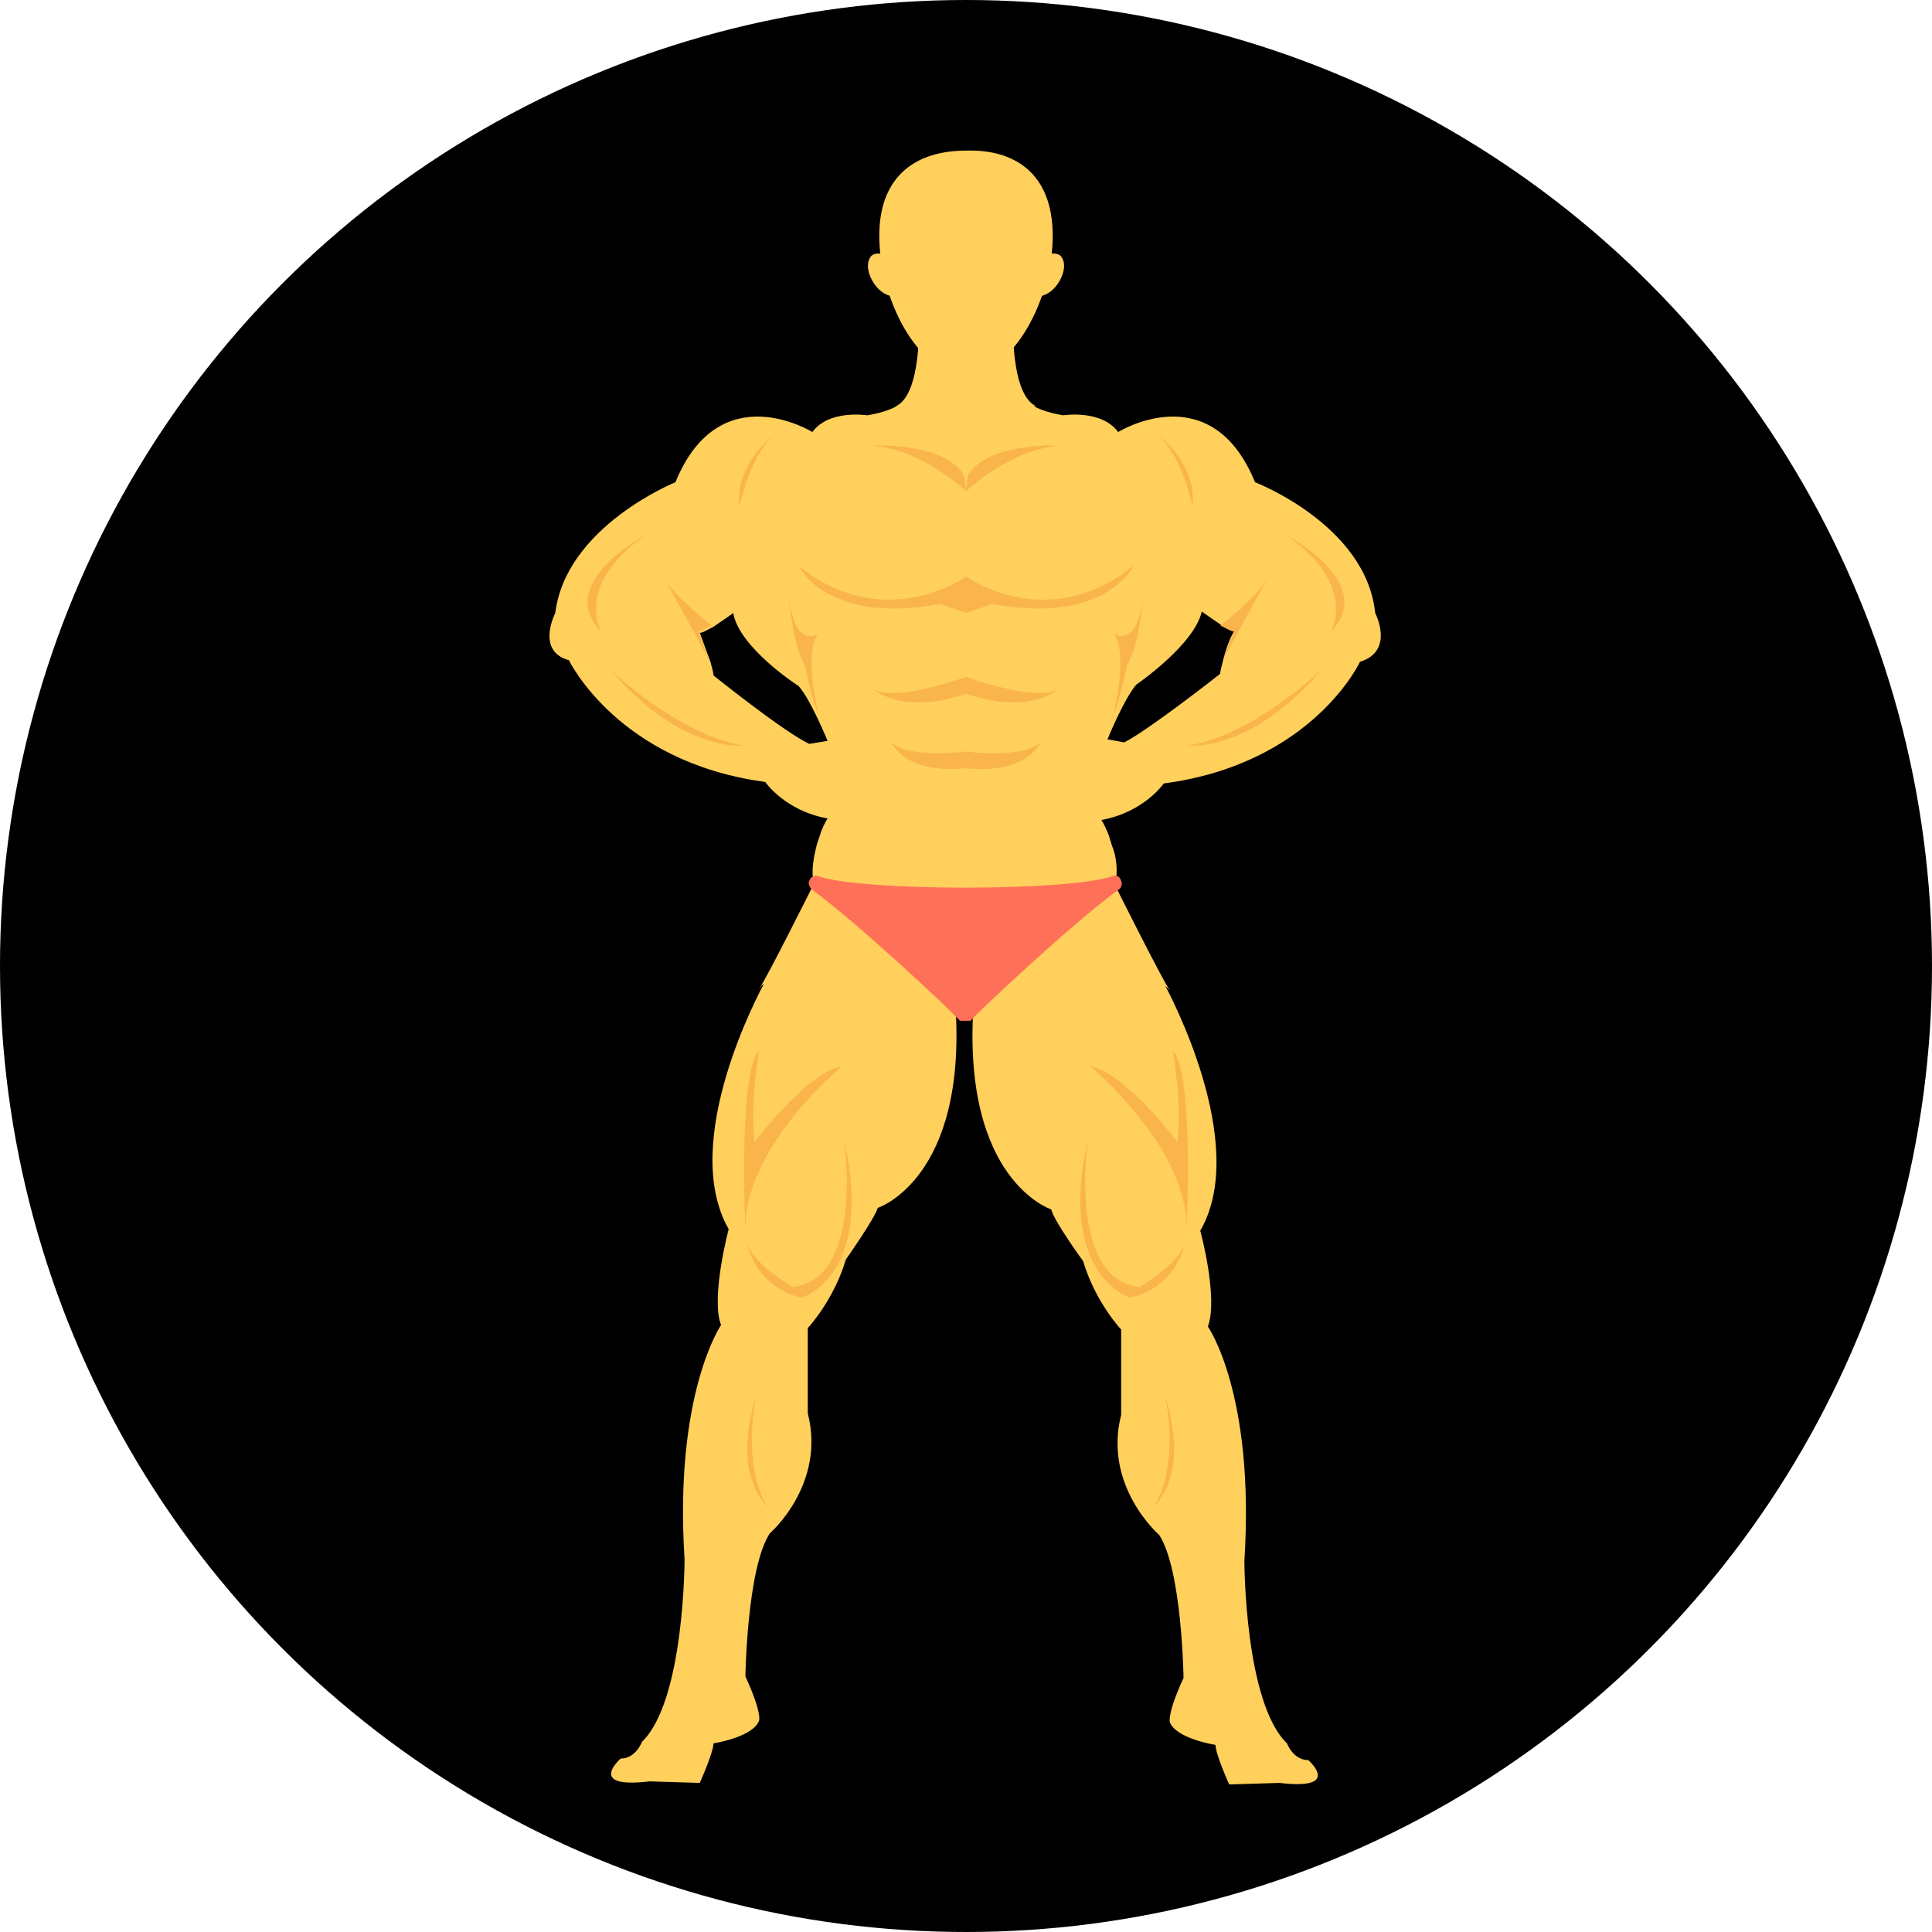 <!DOCTYPE svg PUBLIC "-//W3C//DTD SVG 1.1//EN" "http://www.w3.org/Graphics/SVG/1.1/DTD/svg11.dtd">
<!-- Uploaded to: SVG Repo, www.svgrepo.com, Transformed by: SVG Repo Mixer Tools -->
<svg height="147px" width="147px" version="1.1" id="Layer_1" xmlns="http://www.w3.org/2000/svg" xmlns:xlink="http://www.w3.org/1999/xlink" viewBox="0 0 508 508" xml:space="preserve" fill="#000000">
<g id="SVGRepo_bgCarrier" stroke-width="0"/>
<g id="SVGRepo_tracerCarrier" stroke-linecap="round" stroke-linejoin="round"/>
<g id="SVGRepo_iconCarrier"> <circle style="fill:#000000;" cx="254" cy="254" r="254"/> <g> <path style="fill:#FFD05B;" d="M308,260.4C308.4,260.8,308.4,260.8,308,260.4L308,260.4z"/> <path style="fill:#FFD05B;" d="M200,260.4C200,260.8,199.6,260.8,200,260.4L200,260.4z"/> <path style="fill:#FFD05B;" d="M361.6,161.2c-2.4-23.2-31.6-34.4-31.6-34.4c-11.6-28.4-36-13.2-36-13.2c-4.4-6-14.4-4.4-14.4-4.4 c-12.4-2-11.6-7.6-11.6-7.6h-14l0,0h-14.4c0,0,0.8,5.6-11.6,7.6c0,0-10-1.6-14.4,4.4c0,0-24.4-15.2-36,13.2 c0,0-28.8,11.6-31.6,34.4c0,0-5.2,10,3.6,12.4c0,0,12.8,26.8,51.6,32c0,0,5.2,7.6,16.4,9.6c0,0-0.8,1.2-1.6,3.2 c-0.4,1.2-0.8,2.4-1.2,3.6c-0.8,3.2-1.6,6.8-0.8,10.4c0,0-12.8,25.6-14.4,27.6c0.4-0.4,0.8-1.2,1.2-1.2 c-0.8,1.6-22.4,41.2-9.2,64.4c0,0-4.8,18-2,25.2c0,0-12.4,18-9.6,61.6c0,0,0,37.2-11.2,48c0,0-1.6,4.4-5.6,4.4c0,0-9.2,8,7.6,6 l13.2,0.4c0,0,3.6-8,3.6-10.4c0,0,10.4-1.6,12-6c0,0,0.8-2-3.6-11.6c0,0,0.4-28.4,6.4-37.6c0,0,14.8-12.8,10-31.6v-22.4 c0,0,6.8-7.2,10-18c0,0,7.6-10.8,8.4-13.6c0,0,23.6-7.6,20.4-53.6h2.8l0,0h2c-3.2,46.4,20.4,54,20.4,54c0.8,3.2,8.4,13.6,8.4,13.6 c3.2,10.8,10,18,10,18V372c-4.8,18.8,10,31.6,10,31.6c6,9.2,6.4,37.6,6.4,37.6c-4.4,9.6-3.6,11.6-3.6,11.6c1.6,4.4,12,6,12,6 c0,2.4,3.6,10.4,3.6,10.4l13.2-0.4c16.8,2,7.6-6,7.6-6c-4,0-5.6-4.4-5.6-4.4c-11.2-10.8-11.2-48-11.2-48c2.8-44-9.6-61.6-9.6-61.6 c2.8-7.6-2-25.2-2-25.2c13.2-22.8-8.4-62.8-9.2-64.4c0,0,0.8,0.8,1.2,1.2c-1.6-2-14.4-27.6-14.4-27.6c0.8-3.6,0.4-7.6-0.8-10.4 c-0.4-1.2-0.8-2.8-1.2-3.6c-0.8-2-1.6-3.2-1.6-3.2c11.2-2,16.4-9.6,16.4-9.6c39.2-5.2,51.6-32,51.6-32 C366.8,171.2,361.6,161.2,361.6,161.2z M212.8,195.6c-6.8-3.2-25.2-18-25.2-18c0-0.8-0.4-2-0.8-3.6l0,0c-1.2-3.2-2.8-7.6-2.8-7.6 c0.8,0,2-0.8,3.6-1.6c2.4-1.6,5.2-3.6,5.2-3.6c1.6,9.2,17.2,19.2,17.2,19.2c3.2,3.6,7.6,14.4,7.6,14.4L212.8,195.6z M321.6,173.6 L321.6,173.6c-0.4,1.6-0.8,3.2-0.8,3.6c0,0-18.8,14.8-25.2,18l-4.4-0.8c0,0,4.4-10.8,7.6-14.4c0,0,15.2-10.4,17.2-19.2 c0,0,2.8,2,5.2,3.6c1.6,0.8,2.8,1.6,3.6,1.6C324,166,322.4,170.4,321.6,173.6z"/> </g> <g> <path style="fill:#F9B54C;" d="M254,151.6v9.6l6.8-2.4c30,5.6,37.2-10,37.2-10C277.6,165.2,258,154.4,254,151.6z"/> <path style="fill:#F9B54C;" d="M254,178c0,0,20,7.2,24.8,2.8c0,0-7.2,7.6-24.8,1.6L254,178L254,178z"/> <path style="fill:#F9B54C;" d="M254,197.6c0,0,14.8,2,19.6-2.4c0,0-3.2,8.4-19.6,6.8V197.6z"/> <path style="fill:#F9B54C;" d="M300.8,154.4c0,0-0.8,14.4-4.4,20.4c0,0-2,10-3.6,12.8c0,0,4-15.6,0-21.2 C292.4,166.4,299.6,172,300.8,154.4z"/> <path style="fill:#F9B54C;" d="M333.2,152.4c-2,3.6-9.2,16.4-11.6,21.2c1.2-3.2,2.8-7.6,2.8-7.6c-0.8,0-2-0.8-3.6-1.6 C320.8,164.8,330.4,156.8,333.2,152.4z"/> <path style="fill:#F9B54C;" d="M333.6,151.6c0,0.4-0.4,0.4-0.4,0.8C333.6,152,333.6,151.6,333.6,151.6z"/> <path style="fill:#F9B54C;" d="M254,129.2c0,0,11.6-11.2,24.8-12c0,0-19.2-1.2-24.4,8L254,129.2z"/> <path style="fill:#F9B54C;" d="M286.8,280.4c-0.4,0,26,21.2,25.2,43.6c0,0,2-42.4-3.6-47.6c0,0,2.4,13.2,1.2,24 C309.6,300,295.6,282,286.8,280.4z"/> <path style="fill:#F9B54C;" d="M286,300c0,0-5.2,36.4,13.6,38.4c0,0,10.4-6,12-11.6c0,0-2,11.6-14.4,14.4 C297.2,341.2,278,335.6,286,300z"/> <path style="fill:#F9B54C;" d="M338.4,140.8c0,0,24.4,12.8,11.2,25.6C350,166.4,357.2,154,338.4,140.8z"/> <path style="fill:#F9B54C;" d="M347.6,176c0,0-18.4,17.6-35.2,20C312,196,328.4,198.4,347.6,176z"/> <path style="fill:#F9B54C;" d="M303.6,113.6c0,0,11.2,7.6,10,19.6C313.6,133.2,310.4,118.4,303.6,113.6z"/> <path style="fill:#F9B54C;" d="M254,151.6v9.6l-6.8-2.4c-30,5.6-37.2-10-37.2-10C230.4,165.2,250,154.4,254,151.6z"/> <path style="fill:#F9B54C;" d="M254,178c0,0-20,7.2-24.8,2.8c0,0,7.2,7.6,24.8,1.6V178z"/> <path style="fill:#F9B54C;" d="M254,197.6c0,0-14.8,2-19.6-2.4c0,0,3.2,8.4,19.6,6.8V197.6z"/> <path style="fill:#F9B54C;" d="M207.2,154.4c0,0,0.8,14.4,4.4,20.4c0,0,2,10,3.6,12.8c0,0-4-15.6,0-21.2 C215.6,166.4,208.4,172,207.2,154.4z"/> <path style="fill:#F9B54C;" d="M174.8,152.4c2,3.6,9.2,16.4,11.6,21.2c-1.2-3.2-2.8-7.6-2.8-7.6c0.8,0,2-0.8,3.6-1.6 C187.2,164.8,177.6,156.8,174.8,152.4z"/> <path style="fill:#F9B54C;" d="M174.4,151.6c0,0.4,0.4,0.4,0.4,0.8C174.4,152,174.4,151.6,174.4,151.6z"/> <path style="fill:#F9B54C;" d="M254,129.2c0,0-11.6-11.2-24.8-12c0,0,19.2-1.2,24.4,8L254,129.2z"/> <path style="fill:#F9B54C;" d="M221.2,280.4c0.4,0-26,21.2-25.2,43.6c0,0-2-42.4,3.6-47.6c0,0-2.4,13.2-1.2,24 C198.4,300,212.4,282,221.2,280.4z"/> <path style="fill:#F9B54C;" d="M222,300c0,0,5.2,36.4-13.6,38.4c0,0-10.4-6-12-11.6c0,0,2,11.6,14.4,14.4 C210.8,341.2,230,335.6,222,300z"/> <path style="fill:#F9B54C;" d="M169.6,140.8c0,0-24.4,12.8-11.2,25.6C158,166.4,150.8,154,169.6,140.8z"/> <path style="fill:#F9B54C;" d="M160.4,176c0,0,18.4,17.6,35.2,20C196,196,179.6,198.4,160.4,176z"/> <path style="fill:#F9B54C;" d="M204.4,113.6c0,0-11.2,7.6-10,19.6C194.4,133.2,197.6,118.4,204.4,113.6z"/> <path style="fill:#F9B54C;" d="M306.4,367.2c0,0,4,18.4-3.2,29.2C302.8,396.4,313.2,389.2,306.4,367.2z"/> <path style="fill:#F9B54C;" d="M198.8,367.2c0,0-4,18.4,3.2,29.2C202.4,396.4,192,389.2,198.8,367.2z"/> </g> <path style="fill:#FF7058;" d="M292.4,230.4c-11.2,4-66,4-77.2,0c-0.8-0.4-2,0-2.4,1.2l0,0c-0.4,0.8,0,1.6,0.8,2.4 c11.6,8.4,36.8,32,38.8,34.4h2.8c2-2.4,27.2-26,38.8-34.4c0.8-0.4,1.2-1.6,0.8-2.4l0,0C294.4,230.4,293.6,230,292.4,230.4z"/> <g> <path style="fill:#FFD05B;" d="M276.8,62c0,16.4-10.4,36.4-22.8,36.4c-12.8,0-22.8-20-22.8-36.4s10.4-22.4,22.8-22.4 C266.8,39.2,276.8,45.6,276.8,62z"/> <path style="fill:#FFD05B;" d="M266.4,84.4H254h-12.4c0,0,0.8,19.2-6,22.4H254h18.4C265.6,103.6,266.4,84.4,266.4,84.4z"/> <path style="fill:#FFD05B;" d="M278,74.8c-2,2.8-5.2,4-7.2,2.4c-1.6-1.6-1.2-4.8,1.2-7.6c2-2.8,5.2-3.6,6.8-2.4 C280.4,68.8,280,72,278,74.8z"/> <path style="fill:#FFD05B;" d="M230,74.8c2,2.8,5.2,4,7.2,2.4c1.6-1.6,1.2-4.8-1.2-7.6c-2-2.8-5.2-3.6-6.8-2.4 C227.6,68.8,228,72,230,74.8z"/> </g> </g>
</svg>